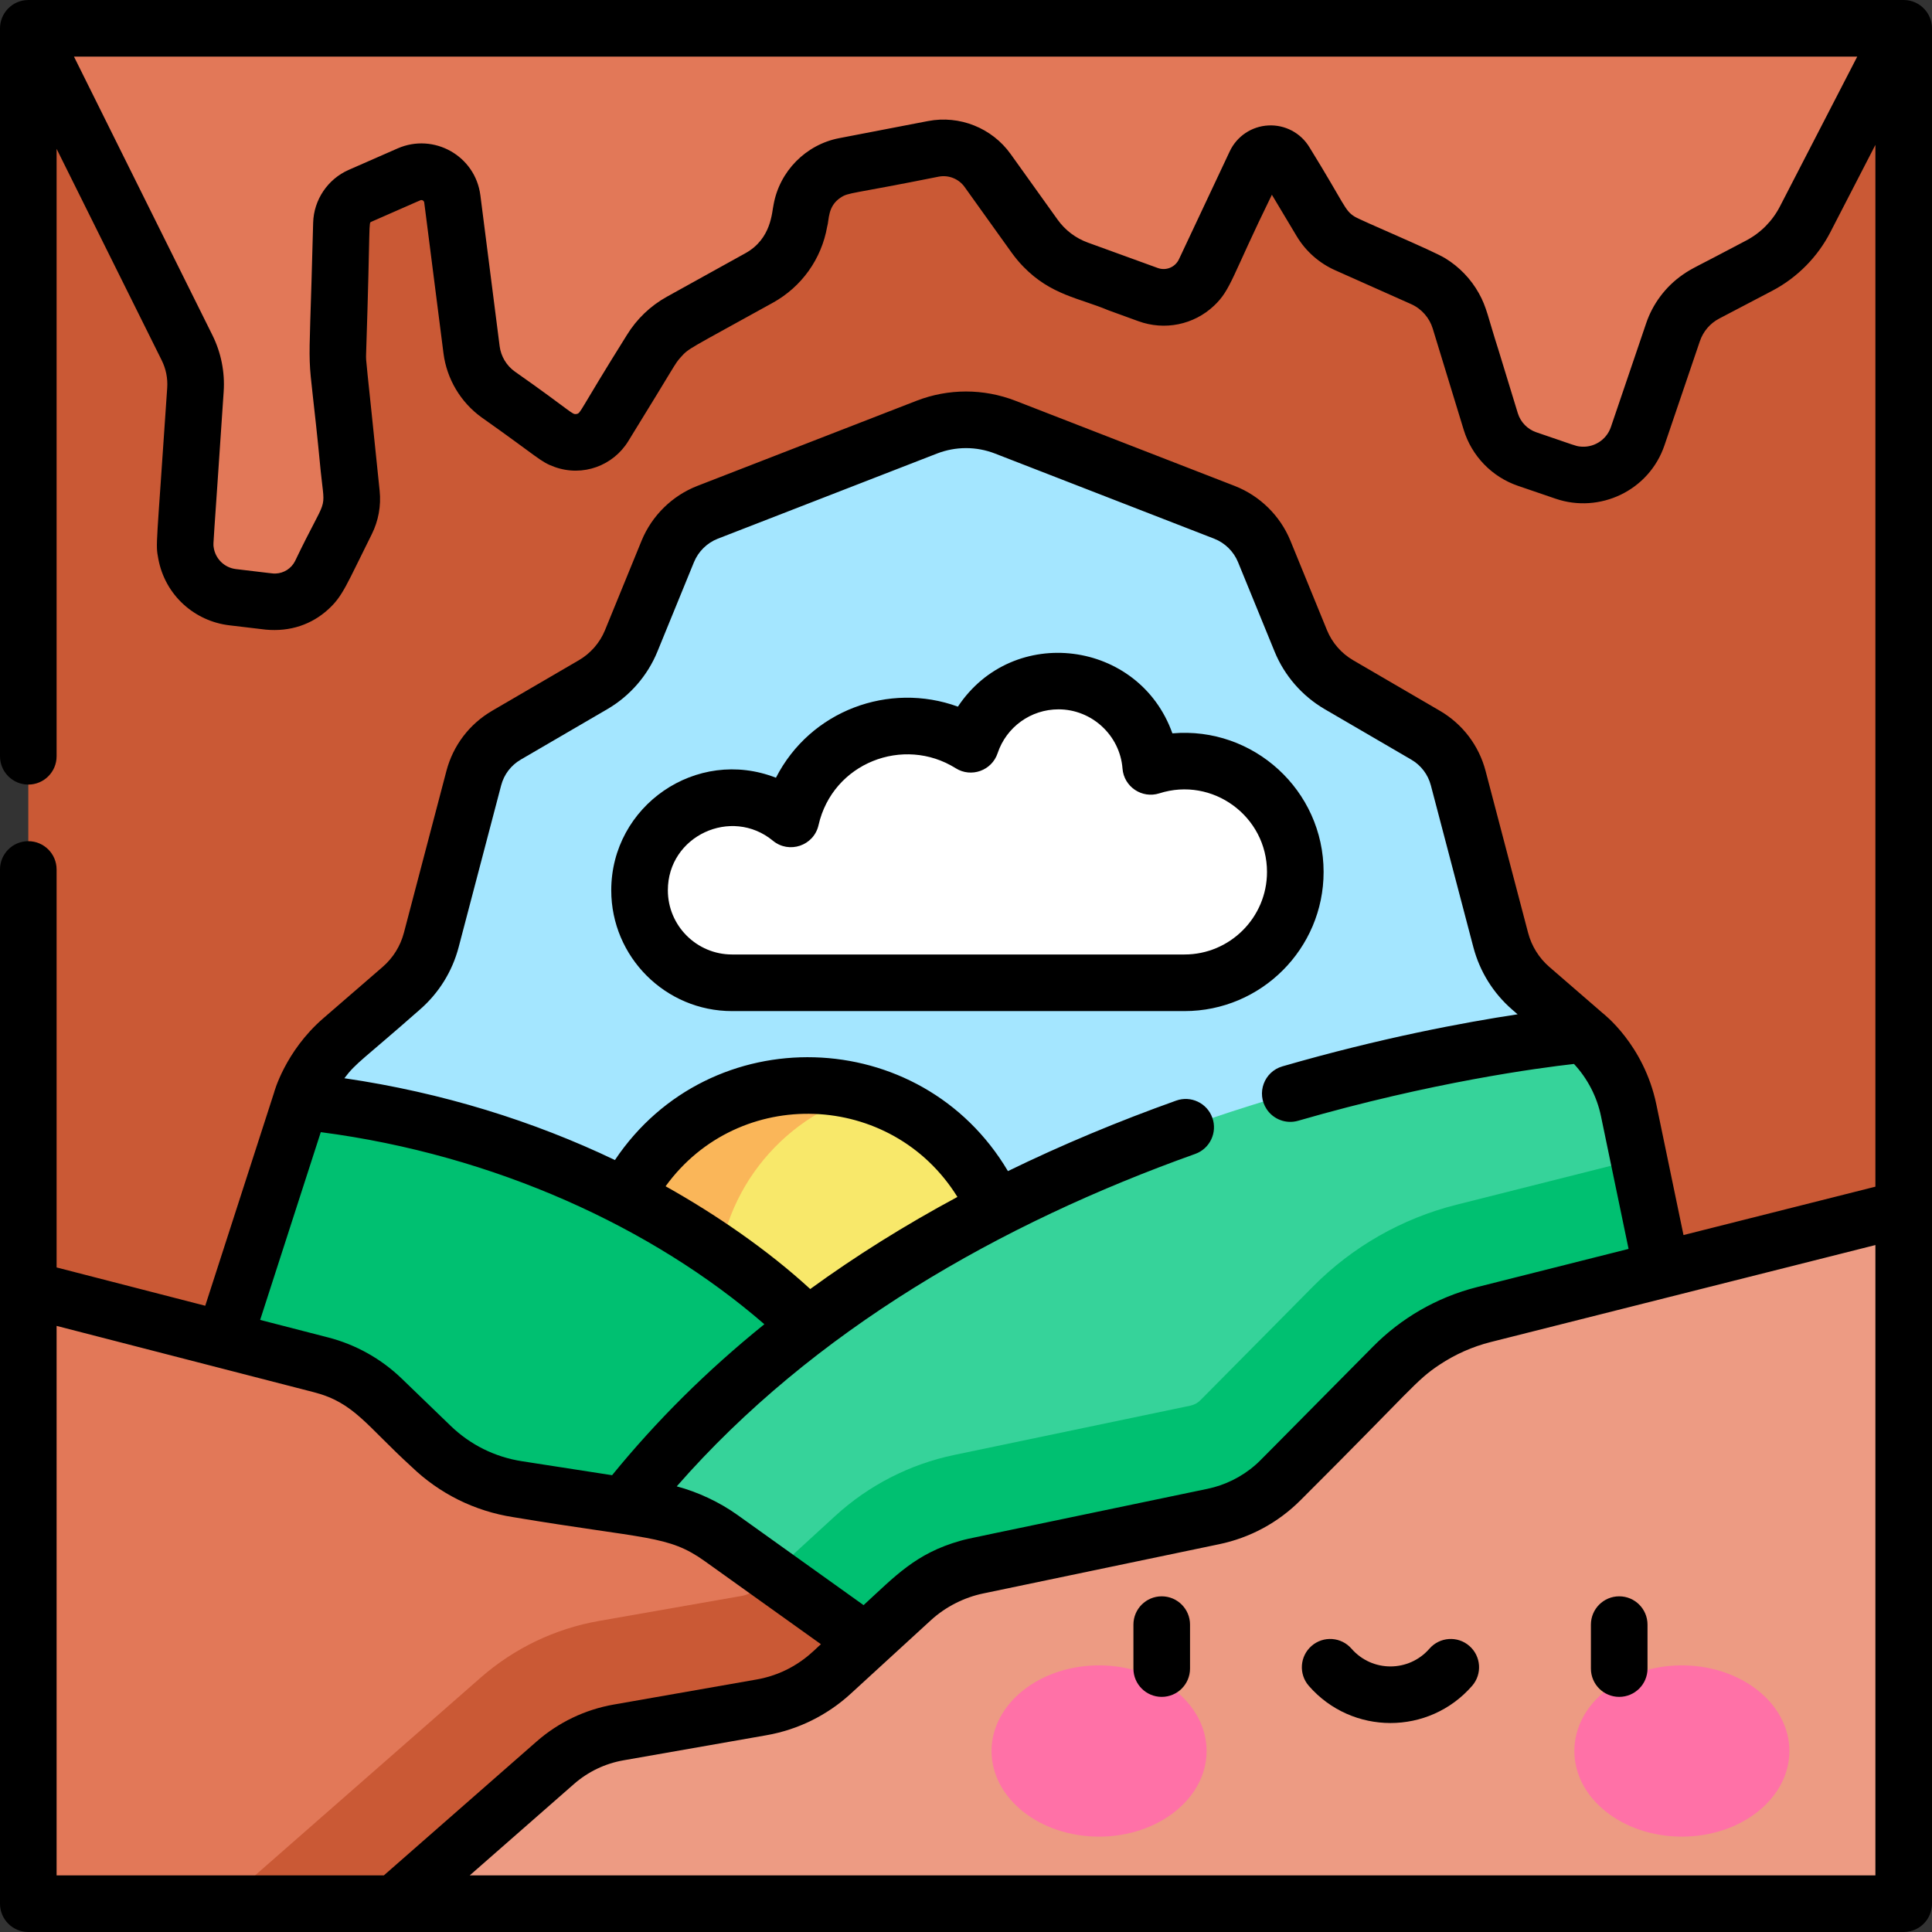 <svg id="Capa_1" enable-background="new 0 0 512 512" height="512" viewBox="0 0 512 512" width="512" xmlns="http://www.w3.org/2000/svg"><rect x="0" y="0" width="512" height="512" fill="#333333" stroke="none"/><path d="m7.5 7.5v334.198l44.691 117.053h279.786l172.523-138.428v-312.823l-46.77 24.101-96.354-4.75h-268.705z" fill="#ca5935"/><path d="m79.769 291.858c2.048-6.319 5.776-11.969 10.804-16.318l15.725-13.609c3.902-3.378 6.688-7.853 7.999-12.842l11.26-42.866c1.262-4.795 4.378-8.892 8.668-11.396l22.967-13.386c4.543-2.65 8.086-6.717 10.076-11.58l9.707-23.743c1.951-4.747 5.756-8.484 10.532-10.348l58.097-22.569c6.688-2.592 14.104-2.592 20.792 0l58.097 22.569c4.776 1.864 8.581 5.601 10.532 10.348l9.707 23.743c1.99 4.863 5.533 8.93 10.076 11.58l22.967 13.386c4.29 2.504 7.406 6.601 8.668 11.396l11.26 42.866c1.31 4.989 4.096 9.464 7.999 12.842l14.104 12.211-120.362 89.164h-136.065z" fill="#a4e6ff"/><circle cx="214.104" cy="341.771" fill="#f8e86a" r="54.117"/><path d="m189.988 341.771c0-24.681 16.529-45.488 39.117-51.994-4.765-1.373-9.793-2.123-15-2.123-29.888 0-54.117 24.229-54.117 54.117s24.229 54.117 54.117 54.117c5.207 0 10.235-.75 15-2.123-22.588-6.505-39.117-27.313-39.117-51.994z" fill="#fab659"/><path d="m440.395 336.491v55.078l-98.284 60.902h-140.286l-43.332-44.274c84.82-119.426 261.313-134.054 261.313-134.054 6.038 5.222 10.183 12.279 11.804 20.094z" fill="#36d39a"/><path d="m104.541 458.751-52.35-81.491 27.578-85.402c87.528 9.193 134.336 59.621 134.336 59.621-20.579 15.619-39.712 34.324-55.612 56.718z" fill="#00c071"/><path d="m194.005 260.45c-13.54 0-24.517-10.977-24.517-24.517s10.977-24.517 24.517-24.517c5.925 0 11.359 2.102 15.598 5.601 3.201-14.09 15.794-24.611 30.853-24.611 6.176 0 11.935 1.776 16.805 4.835 3.247-9.735 12.429-16.757 23.256-16.757 12.9 0 23.466 9.965 24.436 22.617 2.821-.901 5.824-1.391 8.944-1.391 16.221 0 29.371 13.15 29.371 29.371s-13.15 29.371-29.371 29.371h-119.892z" fill="#fff"/><path d="m504.5 7.5-26.132 50.647c-2.706 5.245-6.964 9.529-12.192 12.268l-14.032 7.351c-4.128 2.162-7.266 5.829-8.766 10.241l-9.372 27.57c-2.704 7.956-11.352 12.208-19.304 9.49l-10.016-3.423c-4.615-1.577-8.192-5.273-9.619-9.936l-8.214-26.852c-1.514-4.951-5.099-9.003-9.827-11.111l-20.164-8.989c-2.835-1.264-5.212-3.371-6.805-6.035l-9.453-15.802c-1.849-3.09-6.398-2.864-7.931.394l-13.45 28.58c-2.644 5.619-9.135 8.296-14.972 6.175l-18.527-6.732c-4.646-1.688-8.672-4.743-11.549-8.763l-12.448-17.391c-3.261-4.556-8.876-6.796-14.377-5.737l-23.552 4.537c-5.838 1.125-10.378 5.734-11.412 11.59l-.562 3.183c-1.116 6.319-5.025 11.796-10.638 14.906l-20.828 11.541c-3.215 1.781-5.913 4.365-7.832 7.5l-12.414 20.276c-2.706 4.42-8.601 5.605-12.805 2.574l-15.295-11.027c-3.886-2.802-6.436-7.089-7.043-11.841l-5.101-39.965c-.697-5.464-6.453-8.723-11.497-6.509l-12.951 5.684c-2.922 1.282-4.842 4.134-4.931 7.323l-.965 34.445c-.032 1.148.011 2.296.13 3.438l3.497 33.729c.265 2.555-.205 5.133-1.353 7.431l-6.888 13.777c-2.547 5.094-8.016 8.042-13.671 7.369l-9.589-1.141c-7.548-.898-13.067-7.553-12.554-15.136l2.699-39.844c.26-3.84-.506-7.679-2.218-11.125l-42.077-84.66z" fill="#e27858"/><path d="m347.963 340.942-29.834 30.122c-.729.737-1.652 1.239-2.668 1.451l-62.592 13.064c-11.77 2.457-22.675 8.049-31.535 16.172l-21.229 19.46c-.971.89-2.169 1.48-3.466 1.708l-20.259 3.554 25.445 25.999h140.286l98.284-60.902v-55.08l-6.113-29.402-48.371 12.196c-14.386 3.628-27.509 11.117-37.948 21.658z" fill="#00c071"/><path d="m191.118 407.613c-5.392-3.855-11.612-6.393-18.163-7.409l-35.789-5.553c-8.643-1.341-16.66-5.322-22.953-11.398l-12.954-12.507c-4.518-4.362-10.089-7.479-16.17-9.047l-77.589-20v162.801h97.045l124.896-22.343v-47.143z" fill="#e27858"/><path d="m268.221 452.47h73.89l-10.134 6.28h-60.426c-1.097-2.077-2.214-4.173-3.33-6.28z" style="fill:none;stroke:#000;stroke-width:15;stroke-linecap:round;stroke-linejoin:round;stroke-miterlimit:10"/><path d="m127.383 444.587-68.349 59.913h45.512l124.896-22.343v-47.143l-24.942-17.833-4.396 4.029c-.971.89-2.169 1.48-3.466 1.708l-37.896 6.648c-11.634 2.042-22.478 7.236-31.359 15.021z" fill="#ca5935"/><path d="m393.246 348.374c-9.086 2.291-17.374 7.021-23.968 13.678l-29.834 30.122c-4.87 4.917-11.079 8.293-17.853 9.707l-62.593 13.064c-6.494 1.355-12.502 4.437-17.393 8.919l-21.228 19.459c-5.187 4.755-11.625 7.927-18.555 9.143l-37.895 6.648c-6.219 1.091-12.019 3.869-16.768 8.031l-42.614 37.355h399.955v-184.177z" fill="#ed9b83"/><ellipse cx="291.262" cy="464.034" fill="#ff71a7" rx="28.495" ry="22.692"/><ellipse cx="445.714" cy="464.034" fill="#ff71a7" rx="28.495" ry="22.692"/><path d="m307.869 423.042c-4.142 0-7.5 3.358-7.5 7.5v11.648c0 4.143 3.358 7.5 7.5 7.5s7.5-3.357 7.5-7.5v-11.648c0-4.142-3.358-7.5-7.5-7.5z"/><path d="m429.107 423.042c-4.142 0-7.5 3.358-7.5 7.5v11.648c0 4.143 3.358 7.5 7.5 7.5s7.5-3.357 7.5-7.5v-11.648c0-4.142-3.357-7.5-7.5-7.5z"/><path d="m389.398 436.189c-3.123-2.721-7.86-2.397-10.582.726-5.461 6.266-15.179 6.286-20.656 0-2.721-3.123-7.459-3.448-10.582-.727-3.123 2.722-3.448 7.459-.727 10.582 11.428 13.113 31.811 13.151 43.272 0 2.723-3.121 2.398-7.859-.725-10.581z"/><path d="m194.005 267.951h119.892c20.331 0 36.871-16.54 36.871-36.871 0-21.612-18.585-38.609-40.071-36.732-8.803-24.749-42.226-29.095-56.844-7.08-18.235-6.649-39.119 1.024-48.218 18.838-21.077-8.212-43.646 7.456-43.646 29.827-.001 17.655 14.362 32.018 32.016 32.018zm10.823-45.15c4.293 3.545 10.849 1.33 12.088-4.123 3.758-16.543 22.569-23.745 36.355-15.086 4.118 2.586 9.568.625 11.104-3.978 2.32-6.957 8.807-11.63 16.142-11.63 8.834 0 16.283 6.892 16.958 15.69.371 4.835 5.162 8.04 9.76 6.571 14.117-4.508 28.533 6.076 28.533 20.834 0 12.06-9.811 21.871-21.871 21.871h-119.892c-9.383 0-17.017-7.634-17.017-17.017 0-14.445 16.874-22.181 27.84-13.132z"/><path d="m512 504.5c0-18.87 0-474.435 0-497 0-4.11-3.371-7.5-7.5-7.5h-497c-.034 0-.067.006-.101.006-4.221.066-7.399 3.55-7.399 7.494v192.921c0 4.142 3.358 7.5 7.5 7.5s7.5-3.358 7.5-7.5v-160.979l27.859 56.055c1.12 2.252 1.622 4.77 1.452 7.28-2.874 42.975-3.114 41.165-2.374 45.229 1.797 9.834 9.718 16.622 18.826 17.705.101.012 10.232 1.217 9.589 1.141 6.641.63 12.287-1.415 16.607-5.337 3.911-3.551 4.833-6.479 11.546-19.901 1.791-3.581 2.519-7.578 2.105-11.559-3.669-35.921-3.65-34.009-3.589-36.183 1.179-35.935.58-34.746 1.412-35.109 13.837-6.072 13.017-5.734 13.195-5.749.315-.026.692.187.782.557.024.1-.214-1.716 5.119 40.065.867 6.788 4.547 12.975 10.096 16.975 15.111 10.652 15.508 11.746 19.297 13.118 7.56 2.738 15.621-.356 19.586-6.833 12.956-20.978 12.185-20.3 13.879-22.208 2.205-2.483 1.92-1.989 24.435-14.464 7.627-4.226 12.871-11.575 14.388-20.161.552-1.823.081-5.415 3.582-7.708 2.155-1.412 2.553-.844 25.979-5.542 2.613-.504 5.309.571 6.859 2.737l9.446 13.198c2.378 3.232 3.651 5.381 6.094 7.895 7.331 7.567 14.904 8.35 22.57 11.588l7.952 2.89c6.916 2.515 14.638.993 20.037-4.101 4.541-4.295 4.666-7.641 15.333-29.413l6.561 10.966c2.479 4.144 6.131 7.227 10.188 9.035 1.545.689 17.828 7.948 20.164 8.989 2.808 1.252 4.861 3.687 5.709 6.455 2.873 9.391 5.341 17.46 8.213 26.852 2.124 6.944 7.494 12.491 14.365 14.839l10.016 3.424c11.554 3.947 24.7-2.02 28.831-14.174l9.372-27.57c.884-2.602 2.711-4.736 5.145-6.011l14.031-7.351c6.789-3.557 12.104-9.13 15.377-15.473l11.966-23.195v276.087l-50.855 12.822-7.191-34.589c-3.314-15.972-14.154-24.138-14.238-24.241l-14.104-12.211c-2.769-2.396-4.724-5.536-5.654-9.078l-11.261-42.87c-1.781-6.765-6.092-12.434-12.145-15.966l-22.965-13.385c-3.103-1.81-5.559-4.63-6.913-7.94l-9.712-23.757c-2.716-6.608-8.09-11.888-14.753-14.487l-58.102-22.571c-8.452-3.275-17.762-3.276-26.219.002l-58.107 22.572c-6.653 2.596-12.027 7.875-14.749 14.497l-9.706 23.741c-1.355 3.312-3.81 6.132-6.911 7.94l-22.97 13.389c-6.049 3.53-10.361 9.2-12.142 15.968l-11.26 42.866c-.931 3.542-2.885 6.681-5.653 9.077l-15.724 13.607c-10.153 8.78-13.081 19.781-13.033 19.681-.025.101-18.208 56.39-18.242 56.492l-39.391-10.153v-105.465c0-4.142-3.358-7.5-7.5-7.5s-7.5 3.358-7.5 7.5v274.079c0 4.142 3.358 7.5 7.5 7.5h97.045 399.955c4.142 0 7.5-3.358 7.5-7.5zm-19.81-489.5-20.489 39.709c-2.009 3.895-5.124 7.029-9.007 9.063-13.771 7.302-14.111 7.196-16.744 9.02-4.704 3.257-8.012 7.914-9.674 12.802l-9.372 27.571c-1.208 3.553-4.751 5.631-8.296 5.156-1.104-.148-.883-.145-11.498-3.773-2.266-.779-4.138-2.634-4.872-5.033l-5.096-16.66c-2.85-8.877-3.115-11.368-5.246-15.174-2.087-3.726-5.125-6.936-8.921-9.254-3.338-2.04-22.235-9.935-23.976-11.016-2.718-1.688-2.484-3.002-11.959-18.342-2.324-3.885-6.548-6.046-10.893-5.824-4.438.22-8.37 2.854-10.261 6.875l-13.449 28.58c-1 2.124-3.417 3.123-5.625 2.32-1.78-.647-16.482-5.989-18.526-6.732-3.237-1.177-6.008-3.279-8.012-6.079l-12.447-17.391c-4.95-6.916-13.543-10.346-21.895-8.736-2.034.392-21.536 4.148-23.553 4.536-8.831 1.701-15.814 8.794-17.379 17.649-.458 1.914-.524 8.995-7.45 12.834l-20.828 11.541c-4.339 2.404-8.002 5.912-10.594 10.144-12.946 20.681-12.145 20.682-13.336 20.921-1.223.244-.926-.403-16.396-11.265-2.192-1.581-3.646-4.025-3.989-6.708l-5.102-39.964c-1.339-10.499-12.376-16.628-21.95-12.428l-12.95 5.683c-5.55 2.435-9.246 7.923-9.416 13.981-1.275 50.218-1.804 26.076 2.008 65.926 1.183 11.515 1.94 5.479-6.798 23.748-.988 1.976-2.98 3.229-5.142 3.313-.853.032-.635-.026-10.524-1.178-3.136-.373-5.531-2.834-5.918-5.856-.154-1.208-.148.967 2.66-41.169.35-5.17-.687-10.348-2.985-14.971l-36.687-73.819zm-380.982 252.602c5.064-4.385 8.641-10.127 10.343-16.607l11.259-42.864c.761-2.891 2.606-5.314 5.192-6.824l22.969-13.387c5.939-3.464 10.64-8.869 13.239-15.221l9.702-23.729c1.165-2.835 3.469-5.1 6.311-6.208l58.091-22.567c4.957-1.921 10.416-1.921 15.366-.002l58.086 22.565c2.852 1.112 5.156 3.377 6.316 6.198l9.708 23.746c2.599 6.35 7.3 11.754 13.241 15.22l22.963 13.384c2.589 1.511 4.435 3.936 5.195 6.823l11.26 42.867c1.702 6.479 5.279 12.222 10.343 16.606l1.386 1.2c-14.219 2.152-36.299 6.266-62.33 13.795-4.853 1.403-6.961 7.121-4.175 11.34 1.76 2.669 5.112 4.008 8.346 3.074 35.36-10.228 63.734-14 73.101-15.052 3.575 3.843 6.076 8.648 7.147 13.805l7.32 35.209-40.175 10.129c-10.821 2.729-20.257 8.399-27.463 15.673-31.392 31.657-29.799 30.176-31.249 31.45-3.716 3.265-8.19 5.386-12.642 6.315-65.738 13.756-62.894 13.044-65.494 13.772-11.879 3.326-17.375 9.426-25.708 17.064l-33.376-23.865c-4.852-3.47-10.511-6.099-16.134-7.611 36.137-41.311 85.716-69.652 137.391-88.097 3.907-1.395 5.933-5.69 4.542-9.587-1.393-3.901-5.684-5.935-9.585-4.542-15.221 5.433-30.283 11.704-44.585 18.683-23.056-38.928-78.984-40.521-104.147-2.936-21.559-10.31-45.734-17.877-71.701-21.677 3.104-4.152 4.994-4.965 19.947-18.142zm103.51 74.004c-11.223-10.313-24.91-19.717-38.328-27.232 19.403-26.806 59.919-25.279 77.337 2.829-13.936 7.491-26.947 15.629-39.009 24.403zm-129.707-41.573c46.035 6 88.019 25.281 117.553 50.901-15.384 12.425-28.578 25.586-40.355 40.012l-23.893-3.707c-7.153-1.11-13.686-4.354-18.893-9.382l-12.954-12.507c-5.44-5.252-12.186-9.026-19.508-10.914l-18.019-4.645zm-70.011 51.343c25.114 6.474 45.199 11.651 68.217 17.585 10.631 2.742 13.896 8.847 25.787 19.687 7.445 7.188 16.786 11.827 27.012 13.413 35.568 5.948 41.01 4.698 50.739 11.652l30.8 22.023c-1.273.927-6.541 7.503-17.03 9.343l-37.895 6.648c-7.573 1.328-14.633 4.71-20.416 9.778l-40.491 35.495h-86.723zm109.479 145.624 27.624-24.213c3.716-3.258 8.252-5.431 13.12-6.284l37.895-6.648c8.354-1.466 16.075-5.27 22.327-11.001l21.228-19.459c4.019-3.685 8.994-6.091 13.856-7.106l62.593-13.064c7.994-1.668 15.553-5.614 21.65-11.771 29.775-29.683 30.343-31.552 36.741-35.802 4.131-2.744 8.716-4.781 13.567-6.004l101.92-25.698v167.05z"/></svg>